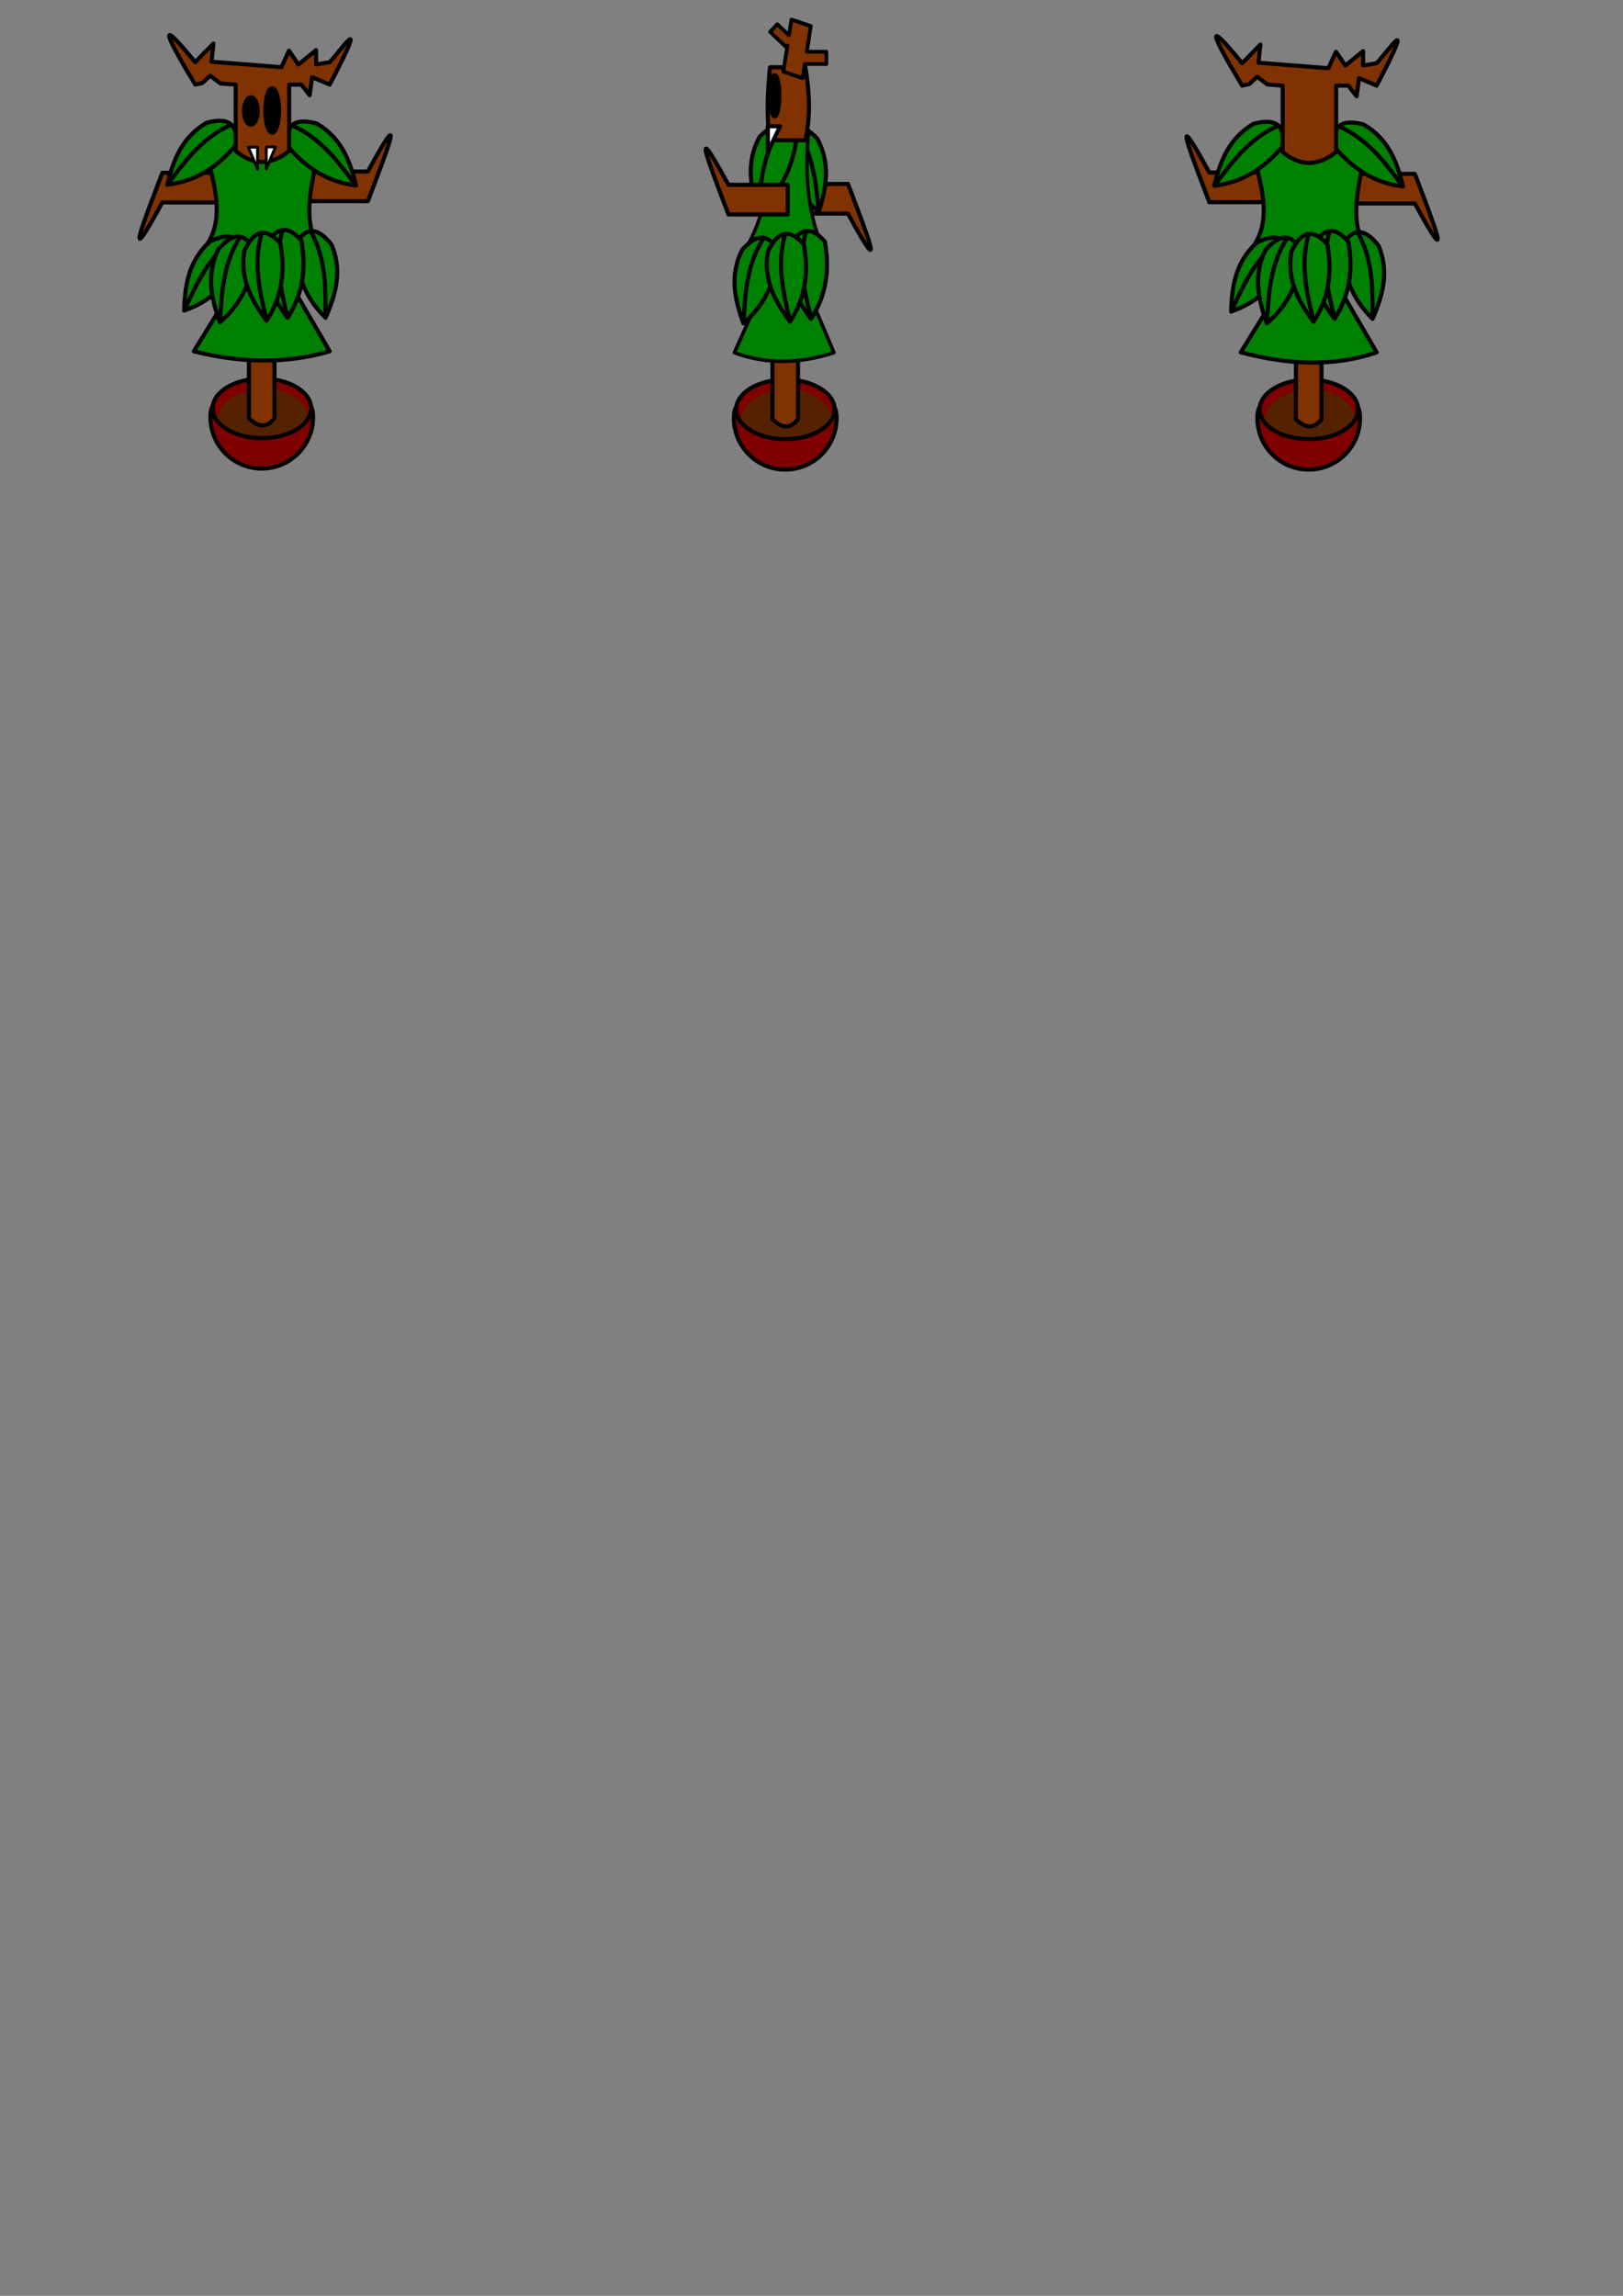 <?xml version="1.0" encoding="UTF-8" standalone="no"?>
<svg
   xmlns:dc="http://purl.org/dc/elements/1.1/"
   xmlns:cc="http://creativecommons.org/ns#"
   xmlns:rdf="http://www.w3.org/1999/02/22-rdf-syntax-ns#"
   xmlns:svg="http://www.w3.org/2000/svg"
   xmlns="http://www.w3.org/2000/svg"
   xmlns:sodipodi="http://sodipodi.sourceforge.net/DTD/sodipodi-0.dtd"
   xmlns:inkscape="http://www.inkscape.org/namespaces/inkscape"
   width="210mm"
   height="297mm"
   viewBox="0 0 210 297"
   version="1.1"
   id="svg8"
   inkscape:version="1.0.1 (3bc2e813f5, 2020-09-07)"
   sodipodi:docname="leszy.svg">
  <rect x="0" y="0" width="210" height="297" fill="#808080" stroke="none"/>
  <defs
     id="defs2">
    <inkscape:path-effect
       effect="spiro"
       id="path-effect987"
       is_visible="true"
       lpeversion="1" />
  </defs>
  <sodipodi:namedview
     id="base"
     pagecolor="#ffffff"
     bordercolor="#666666"
     borderopacity="1.0"
     inkscape:pageopacity="0.0"
     inkscape:pageshadow="2"
     inkscape:zoom="1.4142136"
     inkscape:cx="512.93518"
     inkscape:cy="154.37147"
     inkscape:document-units="mm"
     inkscape:current-layer="layer1"
     inkscape:document-rotation="0"
     showgrid="false"
     inkscape:window-width="1920"
     inkscape:window-height="1017"
     inkscape:window-x="-8"
     inkscape:window-y="-8"
     inkscape:window-maximized="1"
     inkscape:snap-grids="true"
     inkscape:snap-to-guides="false"
     inkscape:snap-others="true"
     inkscape:object-nodes="true"
     inkscape:snap-nodes="true"
     inkscape:snap-page="true"
     inkscape:snap-object-midpoints="true"
     inkscape:snap-center="true"
     inkscape:snap-bbox="false"
     inkscape:bbox-nodes="true"
     inkscape:bbox-paths="true"
     inkscape:snap-bbox-edge-midpoints="true"
     inkscape:snap-bbox-midpoints="true"
     inkscape:object-paths="true"
     inkscape:snap-intersection-paths="true"
     inkscape:snap-smooth-nodes="true"
     inkscape:snap-midpoints="true"
     inkscape:snap-global="false" />
  <g
     inkscape:label="Layer 1"
     inkscape:groupmode="layer"
     id="layer1"
     style="display:inline">
    <rect
       style="fill:#800080;stroke:none;stroke-width:0.514;stroke-linecap:round;stroke-linejoin:round;opacity:0"
       id="rect835"
       width="67.734"
       height="67.733"
       x="0"
       y="0"
       inkscape:export-filename="E:\STEELJAM\SteelworksJam2\Assets\Sprites\Enemies\leszy_forward_sprite.png"
       inkscape:export-xdpi="96"
       inkscape:export-ydpi="96" />
    <path
       id="path117"
       style="fill:#800000;stroke:#000000;stroke-width:0.529;stroke-linecap:round;stroke-linejoin:round;stroke-miterlimit:4;stroke-dasharray:none"
       d="m 40.509,53.975 c 0,3.668 -2.974,6.642 -6.642,6.642 -3.668,0 -6.642,-2.974 -6.642,-6.642 0,-3.668 2.974,-1.35 6.642,-1.35 3.668,0 6.642,-2.318 6.642,1.35 z"
       sodipodi:nodetypes="sssss"
       inkscape:export-filename="E:\STEELJAM\SteelworksJam2\Assets\Sprites\Enemies\leszy_forward_sprite.png"
       inkscape:export-xdpi="96"
       inkscape:export-ydpi="96" />
    <ellipse
       style="fill:#800000;stroke:#000000;stroke-width:0.265;stroke-linecap:round;stroke-linejoin:round;stroke-miterlimit:4;stroke-dasharray:none"
       id="path120"
       cx="33.886"
       cy="52.829"
       rx="6.244"
       ry="3.859"
       inkscape:export-filename="E:\STEELJAM\SteelworksJam2\Assets\Sprites\Enemies\leszy_forward_sprite.png"
       inkscape:export-xdpi="96"
       inkscape:export-ydpi="96" />
    <path
       id="ellipse126"
       style="fill:#552200;stroke:none;stroke-width:0.835;stroke-linecap:round;stroke-linejoin:round"
       d="m 39.873,53.982 c 0,1.747 -2.457,2.583 -5.847,2.583 -3.39,0 -5.879,-0.675 -5.879,-2.422 0,-1.747 2.49,-3.905 5.879,-3.905 3.39,0 5.847,1.996 5.847,3.743 z"
       sodipodi:nodetypes="sssss"
       inkscape:export-filename="E:\STEELJAM\SteelworksJam2\Assets\Sprites\Enemies\leszy_forward_sprite.png"
       inkscape:export-xdpi="96"
       inkscape:export-ydpi="96" />
    <ellipse
       style="fill:none;stroke:#000000;stroke-width:0.529;stroke-linecap:round;stroke-linejoin:round;stroke-miterlimit:4;stroke-dasharray:none"
       id="ellipse128"
       cx="33.886"
       cy="52.829"
       rx="6.371"
       ry="3.854"
       inkscape:export-filename="E:\STEELJAM\SteelworksJam2\Assets\Sprites\Enemies\leszy_forward_sprite.png"
       inkscape:export-xdpi="96"
       inkscape:export-ydpi="96" />
    <path
       id="rect131"
       style="fill:#803300;stroke:#000000;stroke-width:0.529;stroke-linecap:round;stroke-linejoin:round;stroke-miterlimit:4;stroke-dasharray:none"
       d="m 32.213,37.571 h 3.307 v 16.536 c -1.102,1.391 -2.205,1.07 -3.307,0 z"
       sodipodi:nodetypes="ccccc"
       inkscape:export-filename="E:\STEELJAM\SteelworksJam2\Assets\Sprites\Enemies\leszy_forward_sprite.png"
       inkscape:export-xdpi="96"
       inkscape:export-ydpi="96" />
    <path
       id="rect957"
       style="fill:#008000;stroke:#000000;stroke-width:0.529;stroke-linecap:round;stroke-linejoin:round;stroke-miterlimit:4;stroke-dasharray:none"
       d="m 34.127,30.766 8.533,14.686 c -5.862,1.706 -11.724,1.466 -17.586,0 z"
       sodipodi:nodetypes="cccc"
       inkscape:export-filename="E:\STEELJAM\SteelworksJam2\Assets\Sprites\Enemies\leszy_forward_sprite.png"
       inkscape:export-xdpi="96"
       inkscape:export-ydpi="96" />
    <path
       id="path980"
       style="fill:#803300;fill-opacity:1;stroke:#000000;stroke-width:0.529;stroke-linecap:round;stroke-linejoin:round;stroke-miterlimit:4;stroke-dasharray:none"
       d="m 47.6,26.022 h -7.671 v -3.835 h 7.671 c 5.339,-9.824 2.236,-2.093 0,3.835 z"
       sodipodi:nodetypes="ccccc"
       inkscape:export-filename="E:\STEELJAM\SteelworksJam2\Assets\Sprites\Enemies\leszy_forward_sprite.png"
       inkscape:export-xdpi="96"
       inkscape:export-ydpi="96" />
    <path
       id="rect964"
       style="fill:#803300;fill-opacity:1;stroke:#000000;stroke-width:0.529;stroke-linecap:round;stroke-linejoin:round;stroke-miterlimit:4;stroke-dasharray:none"
       d="m 21.001,22.357 h 7.671 v 3.835 h -7.671 c -5.339,9.824 -2.236,2.093 0,-3.835 z"
       sodipodi:nodetypes="ccccc"
       inkscape:export-filename="E:\STEELJAM\SteelworksJam2\Assets\Sprites\Enemies\leszy_forward_sprite.png"
       inkscape:export-xdpi="96"
       inkscape:export-ydpi="96" />
    <path
       id="rect962"
       style="fill:#008000;stroke:#000000;stroke-width:0.529;stroke-linecap:round;stroke-linejoin:round;stroke-miterlimit:4;stroke-dasharray:none"
       d="m 25.996,16.867 h 15.743 c -0.898,5.558 -3.375,11.663 0,15.743 H 25.996 c 4.024,-4.339 1.07,-10.253 0,-15.743 z"
       sodipodi:nodetypes="ccccc"
       inkscape:export-filename="E:\STEELJAM\SteelworksJam2\Assets\Sprites\Enemies\leszy_forward_sprite.png"
       inkscape:export-xdpi="96"
       inkscape:export-ydpi="96" />
    <g
       id="g1003"
       transform="matrix(-1.563,-1.248,-1.248,1.563,88.634,25.041)"
       inkscape:export-filename="E:\STEELJAM\SteelworksJam2\Assets\Sprites\Enemies\leszy_forward_sprite.png"
       inkscape:export-xdpi="96"
       inkscape:export-ydpi="96">
      <path
         id="path999"
         style="fill:#008000;fill-opacity:1;stroke:#000000;stroke-width:0.265;stroke-linecap:round;stroke-linejoin:round;stroke-miterlimit:4;stroke-dasharray:none"
         d="m 24.662,15.735 c 0.673,-1.173 1.458,-1.258 2.381,0 0.667,1.725 0.174,3.239 -0.514,4.718 -1.322,-1.352 -1.807,-2.919 -1.867,-4.718 z"
         sodipodi:nodetypes="cccc" />
      <path
         style="fill:none;stroke:#000000;stroke-width:0.265px;stroke-linecap:butt;stroke-linejoin:miter;stroke-opacity:1"
         d="m 25.725,14.85 c 0.889,1.687 0.885,3.591 0.795,5.426"
         id="path1001"
         sodipodi:nodetypes="cc" />
    </g>
    <g
       id="g991"
       transform="matrix(1.563,-1.248,1.248,1.563,-20.923,25.135)"
       inkscape:export-filename="E:\STEELJAM\SteelworksJam2\Assets\Sprites\Enemies\leszy_forward_sprite.png"
       inkscape:export-xdpi="96"
       inkscape:export-ydpi="96">
      <path
         id="rect982"
         style="fill:#008000;fill-opacity:1;stroke:#000000;stroke-width:0.265;stroke-linecap:round;stroke-linejoin:round;stroke-miterlimit:4;stroke-dasharray:none"
         d="m 24.662,15.735 c 0.673,-1.173 1.458,-1.258 2.381,0 0.667,1.725 0.174,3.239 -0.514,4.718 -1.322,-1.352 -1.807,-2.919 -1.867,-4.718 z"
         sodipodi:nodetypes="cccc" />
      <path
         style="fill:none;stroke:#000000;stroke-width:0.265px;stroke-linecap:butt;stroke-linejoin:miter;stroke-opacity:1"
         d="m 25.725,14.85 c 0.889,1.687 0.885,3.591 0.795,5.426"
         id="path985"
         sodipodi:nodetypes="cc" />
    </g>
    <path
       id="rect966"
       style="fill:#803300;fill-opacity:1;stroke:#000000;stroke-width:0.529;stroke-linecap:round;stroke-linejoin:round;stroke-miterlimit:4;stroke-dasharray:none"
       d="m 25.257,8.045 c -4.959,-6.058 -4,-3.733 0,2.9 l 0.934,-0.21 1.007,-0.935 1.333,1 1.964,0.146 v 8.58 c 2.308,1.941 4.615,1.851 6.923,0 v -8.58 h 1.575 l 1.075,1.38 0.313,-2.346 2.275,0.967 c 5.319,-10.137 1.425,-4.391 0,-2.9 L 40.91,8.337 40.901,6.481 38.612,8.345 37.392,6.551 36.413,8.691 27.366,7.981 27.616,5.631 Z"
       sodipodi:nodetypes="cccccccccccccccccccccc"
       inkscape:export-filename="E:\STEELJAM\SteelworksJam2\Assets\Sprites\Enemies\leszy_forward_sprite.png"
       inkscape:export-xdpi="96"
       inkscape:export-ydpi="96" />
    <ellipse
       style="fill:#000000;fill-opacity:1;stroke:#000000;stroke-width:0.529;stroke-linecap:round;stroke-linejoin:round;stroke-miterlimit:4;stroke-dasharray:none"
       id="path973"
       cx="32.46"
       cy="14.359"
       rx="0.889"
       ry="1.777"
       inkscape:export-filename="E:\STEELJAM\SteelworksJam2\Assets\Sprites\Enemies\leszy_forward_sprite.png"
       inkscape:export-xdpi="96"
       inkscape:export-ydpi="96" />
    <ellipse
       style="fill:#000000;fill-opacity:1;stroke:#000000;stroke-width:0.644;stroke-linecap:round;stroke-linejoin:round;stroke-miterlimit:4;stroke-dasharray:none"
       id="ellipse975"
       cx="35.219"
       cy="14.289"
       rx="0.831"
       ry="2.819"
       inkscape:export-filename="E:\STEELJAM\SteelworksJam2\Assets\Sprites\Enemies\leszy_forward_sprite.png"
       inkscape:export-xdpi="96"
       inkscape:export-ydpi="96" />
    <g
       id="g1009"
       transform="matrix(-1.789,-0.894,-0.894,1.789,89.574,27.301)"
       inkscape:export-filename="E:\STEELJAM\SteelworksJam2\Assets\Sprites\Enemies\leszy_forward_sprite.png"
       inkscape:export-xdpi="96"
       inkscape:export-ydpi="96">
      <path
         id="path1005"
         style="fill:#008000;fill-opacity:1;stroke:#000000;stroke-width:0.265;stroke-linecap:round;stroke-linejoin:round;stroke-miterlimit:4;stroke-dasharray:none"
         d="m 24.662,15.735 c 0.673,-1.173 1.458,-1.258 2.381,0 0.667,1.725 0.174,3.239 -0.514,4.718 -1.322,-1.352 -1.807,-2.919 -1.867,-4.718 z"
         sodipodi:nodetypes="cccc" />
      <path
         style="fill:none;stroke:#000000;stroke-width:0.265px;stroke-linecap:butt;stroke-linejoin:miter;stroke-opacity:1"
         d="m 25.725,14.85 c 0.889,1.687 0.885,3.591 0.795,5.426"
         id="path1007"
         sodipodi:nodetypes="cc" />
    </g>
    <g
       id="g1015"
       transform="matrix(-1.992,-0.181,-0.181,1.992,84.996,5.754)"
       inkscape:export-filename="E:\STEELJAM\SteelworksJam2\Assets\Sprites\Enemies\leszy_forward_sprite.png"
       inkscape:export-xdpi="96"
       inkscape:export-ydpi="96">
      <path
         id="path1011"
         style="fill:#008000;fill-opacity:1;stroke:#000000;stroke-width:0.265;stroke-linecap:round;stroke-linejoin:round;stroke-miterlimit:4;stroke-dasharray:none"
         d="m 24.662,15.735 c 0.673,-1.173 1.458,-1.258 2.381,0 0.667,1.725 0.174,3.239 -0.514,4.718 -1.322,-1.352 -1.807,-2.919 -1.867,-4.718 z"
         sodipodi:nodetypes="cccc" />
      <path
         style="fill:none;stroke:#000000;stroke-width:0.265px;stroke-linecap:butt;stroke-linejoin:miter;stroke-opacity:1"
         d="m 25.725,14.85 c 0.889,1.687 0.885,3.591 0.795,5.426"
         id="path1013"
         sodipodi:nodetypes="cc" />
    </g>
    <g
       id="g1027"
       transform="matrix(1.999,-0.055,0.055,1.999,-12.022,1.685)"
       inkscape:export-filename="E:\STEELJAM\SteelworksJam2\Assets\Sprites\Enemies\leszy_forward_sprite.png"
       inkscape:export-xdpi="96"
       inkscape:export-ydpi="96">
      <path
         id="path1023"
         style="fill:#008000;fill-opacity:1;stroke:#000000;stroke-width:0.265;stroke-linecap:round;stroke-linejoin:round;stroke-miterlimit:4;stroke-dasharray:none"
         d="m 24.662,15.735 c 0.673,-1.173 1.458,-1.258 2.381,0 0.667,1.725 0.174,3.239 -0.514,4.718 -1.322,-1.352 -1.807,-2.919 -1.867,-4.718 z"
         sodipodi:nodetypes="cccc" />
      <path
         style="fill:none;stroke:#000000;stroke-width:0.265px;stroke-linecap:butt;stroke-linejoin:miter;stroke-opacity:1"
         d="m 25.725,14.85 c 0.889,1.687 0.885,3.591 0.795,5.426"
         id="path1025"
         sodipodi:nodetypes="cc" />
    </g>
    <g
       id="g1021"
       transform="matrix(-1.961,0.395,0.395,1.961,81.15,-9.474)"
       inkscape:export-filename="E:\STEELJAM\SteelworksJam2\Assets\Sprites\Enemies\leszy_forward_sprite.png"
       inkscape:export-xdpi="96"
       inkscape:export-ydpi="96">
      <path
         id="path1017"
         style="fill:#008000;fill-opacity:1;stroke:#000000;stroke-width:0.265;stroke-linecap:round;stroke-linejoin:round;stroke-miterlimit:4;stroke-dasharray:none"
         d="m 24.662,15.735 c 0.673,-1.173 1.458,-1.258 2.381,0 0.667,1.725 0.174,3.239 -0.514,4.718 -1.322,-1.352 -1.807,-2.919 -1.867,-4.718 z"
         sodipodi:nodetypes="cccc" />
      <path
         style="fill:none;stroke:#000000;stroke-width:0.265px;stroke-linecap:butt;stroke-linejoin:miter;stroke-opacity:1"
         d="m 25.725,14.85 c 0.889,1.687 0.885,3.591 0.795,5.426"
         id="path1019"
         sodipodi:nodetypes="cc" />
    </g>
    <g
       id="g1033"
       transform="matrix(-1.961,0.395,0.395,1.961,78.437,-9.1)"
       inkscape:export-filename="E:\STEELJAM\SteelworksJam2\Assets\Sprites\Enemies\leszy_forward_sprite.png"
       inkscape:export-xdpi="96"
       inkscape:export-ydpi="96">
      <path
         id="path1029"
         style="fill:#008000;fill-opacity:1;stroke:#000000;stroke-width:0.265;stroke-linecap:round;stroke-linejoin:round;stroke-miterlimit:4;stroke-dasharray:none"
         d="m 24.662,15.735 c 0.673,-1.173 1.458,-1.258 2.381,0 0.667,1.725 0.174,3.239 -0.514,4.718 -1.322,-1.352 -1.807,-2.919 -1.867,-4.718 z"
         sodipodi:nodetypes="cccc" />
      <path
         style="fill:none;stroke:#000000;stroke-width:0.265px;stroke-linecap:butt;stroke-linejoin:miter;stroke-opacity:1"
         d="m 25.725,14.85 c 0.889,1.687 0.885,3.591 0.795,5.426"
         id="path1031"
         sodipodi:nodetypes="cc" />
    </g>
    <path
       id="path1049"
       style="fill:#ffffff;fill-opacity:1;stroke:#000000;stroke-width:0.366;stroke-linecap:round;stroke-linejoin:round;stroke-miterlimit:4;stroke-dasharray:none;stroke-opacity:1"
       d="m 34.455,19.011 v 2.837 l 1.183,-2.837 z"
       sodipodi:nodetypes="cccc"
       inkscape:export-filename="E:\STEELJAM\SteelworksJam2\Assets\Sprites\Enemies\leszy_forward_sprite.png"
       inkscape:export-xdpi="96"
       inkscape:export-ydpi="96" />
    <path
       id="path1051"
       style="fill:#ffffff;fill-opacity:1;stroke:#000000;stroke-width:0.366;stroke-linecap:round;stroke-linejoin:round;stroke-miterlimit:4;stroke-dasharray:none;stroke-opacity:1"
       d="m 33.323,19.044 v 2.837 l -1.183,-2.837 z"
       sodipodi:nodetypes="cccc"
       inkscape:export-filename="E:\STEELJAM\SteelworksJam2\Assets\Sprites\Enemies\leszy_forward_sprite.png"
       inkscape:export-xdpi="96"
       inkscape:export-ydpi="96" />
    <rect
       style="fill:#800080;stroke:none;stroke-width:0.514;stroke-linecap:round;stroke-linejoin:round;opacity:0"
       id="rect1053"
       width="67.734"
       height="67.733"
       x="67.734"
       y="0.132"
       inkscape:export-filename="E:\STEELJAM\SteelworksJam2\Assets\Sprites\Enemies\leszy_left_sprite.png"
       inkscape:export-xdpi="96"
       inkscape:export-ydpi="96" />
    <path
       id="path1055"
       style="fill:#800000;stroke:#000000;stroke-width:0.529;stroke-linecap:round;stroke-linejoin:round;stroke-miterlimit:4;stroke-dasharray:none"
       d="m 108.243,54.107 c 0,3.668 -2.974,6.642 -6.642,6.642 -3.668,0 -6.642,-2.974 -6.642,-6.642 0,-3.668 2.974,-1.35 6.642,-1.35 3.668,0 6.642,-2.318 6.642,1.35 z"
       sodipodi:nodetypes="sssss"
       inkscape:export-filename="E:\STEELJAM\SteelworksJam2\Assets\Sprites\Enemies\leszy_left_sprite.png"
       inkscape:export-xdpi="96"
       inkscape:export-ydpi="96" />
    <ellipse
       style="fill:#800000;stroke:#000000;stroke-width:0.265;stroke-linecap:round;stroke-linejoin:round;stroke-miterlimit:4;stroke-dasharray:none"
       id="ellipse1057"
       cx="101.62"
       cy="52.961"
       rx="6.244"
       ry="3.859"
       inkscape:export-filename="E:\STEELJAM\SteelworksJam2\Assets\Sprites\Enemies\leszy_left_sprite.png"
       inkscape:export-xdpi="96"
       inkscape:export-ydpi="96" />
    <path
       id="path1059"
       style="fill:#552200;stroke:none;stroke-width:0.835;stroke-linecap:round;stroke-linejoin:round"
       d="m 107.607,54.115 c 0,1.747 -2.457,2.583 -5.847,2.583 -3.39,0 -5.879,-0.675 -5.879,-2.422 0,-1.747 2.49,-3.905 5.879,-3.905 3.39,0 5.847,1.996 5.847,3.743 z"
       sodipodi:nodetypes="sssss"
       inkscape:export-filename="E:\STEELJAM\SteelworksJam2\Assets\Sprites\Enemies\leszy_left_sprite.png"
       inkscape:export-xdpi="96"
       inkscape:export-ydpi="96" />
    <ellipse
       style="fill:none;stroke:#000000;stroke-width:0.529;stroke-linecap:round;stroke-linejoin:round;stroke-miterlimit:4;stroke-dasharray:none"
       id="ellipse1061"
       cx="101.62"
       cy="52.961"
       rx="6.371"
       ry="3.854"
       inkscape:export-filename="E:\STEELJAM\SteelworksJam2\Assets\Sprites\Enemies\leszy_left_sprite.png"
       inkscape:export-xdpi="96"
       inkscape:export-ydpi="96" />
    <path
       id="path1063"
       style="fill:#803300;stroke:#000000;stroke-width:0.529;stroke-linecap:round;stroke-linejoin:round;stroke-miterlimit:4;stroke-dasharray:none"
       d="m 99.947,37.703 h 3.307 v 16.536 c -1.102,1.391 -2.205,1.07 -3.307,0 z"
       sodipodi:nodetypes="ccccc"
       inkscape:export-filename="E:\STEELJAM\SteelworksJam2\Assets\Sprites\Enemies\leszy_left_sprite.png"
       inkscape:export-xdpi="96"
       inkscape:export-ydpi="96" />
    <path
       id="path1065"
       style="fill:#008000;stroke:#000000;stroke-width:0.454;stroke-linecap:round;stroke-linejoin:round;stroke-miterlimit:4;stroke-dasharray:none"
       d="m 101.652,30.861 6.254,14.761 c -4.297,1.4 -8.594,1.596 -12.891,0 z"
       sodipodi:nodetypes="cccc"
       inkscape:export-filename="E:\STEELJAM\SteelworksJam2\Assets\Sprites\Enemies\leszy_left_sprite.png"
       inkscape:export-xdpi="96"
       inkscape:export-ydpi="96" />
    <path
       id="path1067"
       style="fill:#803300;fill-opacity:1;stroke:#000000;stroke-width:0.529;stroke-linecap:round;stroke-linejoin:round;stroke-miterlimit:4;stroke-dasharray:none"
       d="m 109.721,23.799 h -7.671 v 3.835 h 7.671 c 5.339,9.824 2.236,2.093 0,-3.835 z"
       sodipodi:nodetypes="ccccc"
       inkscape:export-filename="E:\STEELJAM\SteelworksJam2\Assets\Sprites\Enemies\leszy_left_sprite.png"
       inkscape:export-xdpi="96"
       inkscape:export-ydpi="96" />
    <g
       id="g1201"
       transform="matrix(1.982,-0.264,0.264,1.982,47.972,-6.145)"
       inkscape:export-filename="E:\STEELJAM\SteelworksJam2\Assets\Sprites\Enemies\leszy_left_sprite.png"
       inkscape:export-xdpi="96"
       inkscape:export-ydpi="96">
      <path
         id="path1197"
         style="fill:#008000;fill-opacity:1;stroke:#000000;stroke-width:0.265;stroke-linecap:round;stroke-linejoin:round;stroke-miterlimit:4;stroke-dasharray:none"
         d="m 24.662,15.735 c 0.673,-1.173 1.458,-1.258 2.381,0 0.667,1.725 0.174,3.239 -0.514,4.718 -1.322,-1.352 -1.807,-2.919 -1.867,-4.718 z"
         sodipodi:nodetypes="cccc" />
      <path
         style="fill:none;stroke:#000000;stroke-width:0.265px;stroke-linecap:butt;stroke-linejoin:miter;stroke-opacity:1"
         d="m 25.725,14.85 c 0.889,1.687 0.885,3.591 0.795,5.426"
         id="path1199"
         sodipodi:nodetypes="cc" />
    </g>
    <path
       id="path1071"
       style="fill:#008000;stroke:#000000;stroke-width:0.439;stroke-linecap:round;stroke-linejoin:round;stroke-miterlimit:4;stroke-dasharray:none"
       d="m 99.358,17.153 5.291,-0.132 c -0.615,5.59 -0.063,11.664 2.249,15.767 H 96.117 c 2.756,-4.364 3.974,-10.114 3.241,-15.634 z"
       sodipodi:nodetypes="ccccc"
       inkscape:export-filename="E:\STEELJAM\SteelworksJam2\Assets\Sprites\Enemies\leszy_left_sprite.png"
       inkscape:export-xdpi="96"
       inkscape:export-ydpi="96" />
    <g
       id="g1225"
       transform="matrix(-1.982,-0.264,-0.264,1.982,156.039,-6.343)"
       inkscape:export-filename="E:\STEELJAM\SteelworksJam2\Assets\Sprites\Enemies\leszy_left_sprite.png"
       inkscape:export-xdpi="96"
       inkscape:export-ydpi="96">
      <path
         id="path1221"
         style="fill:#008000;fill-opacity:1;stroke:#000000;stroke-width:0.265;stroke-linecap:round;stroke-linejoin:round;stroke-miterlimit:4;stroke-dasharray:none"
         d="m 24.662,15.735 c 0.673,-1.173 1.458,-1.258 2.381,0 0.667,1.725 0.174,3.239 -0.514,4.718 -1.322,-1.352 -1.807,-2.919 -1.867,-4.718 z"
         sodipodi:nodetypes="cccc" />
      <path
         style="fill:none;stroke:#000000;stroke-width:0.265px;stroke-linecap:butt;stroke-linejoin:miter;stroke-opacity:1"
         d="m 25.725,14.85 c 0.889,1.687 0.885,3.591 0.795,5.426"
         id="path1223"
         sodipodi:nodetypes="cc" />
    </g>
    <path
       id="path1069"
       style="fill:#803300;fill-opacity:1;stroke:#000000;stroke-width:0.529;stroke-linecap:round;stroke-linejoin:round;stroke-miterlimit:4;stroke-dasharray:none"
       d="m 94.254,27.745 h 7.671 v -3.835 h -7.671 c -5.339,-9.824 -2.236,-2.093 0,3.835 z"
       sodipodi:nodetypes="ccccc"
       inkscape:export-filename="E:\STEELJAM\SteelworksJam2\Assets\Sprites\Enemies\leszy_left_sprite.png"
       inkscape:export-xdpi="96"
       inkscape:export-ydpi="96" />
    <g
       id="g1101"
       transform="matrix(-1.992,-0.181,-0.181,1.992,152.73,5.887)"
       inkscape:export-filename="E:\STEELJAM\SteelworksJam2\Assets\Sprites\Enemies\leszy_left_sprite.png"
       inkscape:export-xdpi="96"
       inkscape:export-ydpi="96">
      <path
         id="path1097"
         style="fill:#008000;fill-opacity:1;stroke:#000000;stroke-width:0.265;stroke-linecap:round;stroke-linejoin:round;stroke-miterlimit:4;stroke-dasharray:none"
         d="m 24.662,15.735 c 0.673,-1.173 1.458,-1.258 2.381,0 0.667,1.725 0.174,3.239 -0.514,4.718 -1.322,-1.352 -1.807,-2.919 -1.867,-4.718 z"
         sodipodi:nodetypes="cccc" />
      <path
         style="fill:none;stroke:#000000;stroke-width:0.265px;stroke-linecap:butt;stroke-linejoin:miter;stroke-opacity:1"
         d="m 25.725,14.85 c 0.889,1.687 0.885,3.591 0.795,5.426"
         id="path1099"
         sodipodi:nodetypes="cc" />
    </g>
    <g
       id="g1113"
       transform="matrix(-1.961,0.395,0.395,1.961,148.884,-9.341)"
       inkscape:export-filename="E:\STEELJAM\SteelworksJam2\Assets\Sprites\Enemies\leszy_left_sprite.png"
       inkscape:export-xdpi="96"
       inkscape:export-ydpi="96">
      <path
         id="path1109"
         style="fill:#008000;fill-opacity:1;stroke:#000000;stroke-width:0.265;stroke-linecap:round;stroke-linejoin:round;stroke-miterlimit:4;stroke-dasharray:none"
         d="m 24.662,15.735 c 0.673,-1.173 1.458,-1.258 2.381,0 0.667,1.725 0.174,3.239 -0.514,4.718 -1.322,-1.352 -1.807,-2.919 -1.867,-4.718 z"
         sodipodi:nodetypes="cccc" />
      <path
         style="fill:none;stroke:#000000;stroke-width:0.265px;stroke-linecap:butt;stroke-linejoin:miter;stroke-opacity:1"
         d="m 25.725,14.85 c 0.889,1.687 0.885,3.591 0.795,5.426"
         id="path1111"
         sodipodi:nodetypes="cc" />
    </g>
    <g
       id="g1119"
       transform="matrix(-1.961,0.395,0.395,1.961,146.171,-8.967)"
       inkscape:export-filename="E:\STEELJAM\SteelworksJam2\Assets\Sprites\Enemies\leszy_left_sprite.png"
       inkscape:export-xdpi="96"
       inkscape:export-ydpi="96">
      <path
         id="path1115"
         style="fill:#008000;fill-opacity:1;stroke:#000000;stroke-width:0.265;stroke-linecap:round;stroke-linejoin:round;stroke-miterlimit:4;stroke-dasharray:none"
         d="m 24.662,15.735 c 0.673,-1.173 1.458,-1.258 2.381,0 0.667,1.725 0.174,3.239 -0.514,4.718 -1.322,-1.352 -1.807,-2.919 -1.867,-4.718 z"
         sodipodi:nodetypes="cccc" />
      <path
         style="fill:none;stroke:#000000;stroke-width:0.265px;stroke-linecap:butt;stroke-linejoin:miter;stroke-opacity:1"
         d="m 25.725,14.85 c 0.889,1.687 0.885,3.591 0.795,5.426"
         id="path1117"
         sodipodi:nodetypes="cc" />
    </g>
    <rect
       style="fill:#800080;stroke:none;stroke-width:0.514;stroke-linecap:round;stroke-linejoin:round;opacity:0"
       id="rect1125"
       width="67.734"
       height="67.733"
       x="135.468"
       y="0.132"
       inkscape:export-filename="E:\STEELJAM\SteelworksJam2\Assets\Sprites\Enemies\leszy_back_sprite.png"
       inkscape:export-xdpi="96"
       inkscape:export-ydpi="96" />
    <path
       id="path1127"
       style="fill:#800000;stroke:#000000;stroke-width:0.529;stroke-linecap:round;stroke-linejoin:round;stroke-miterlimit:4;stroke-dasharray:none"
       d="m 175.977,54.107 c 0,3.668 -2.974,6.642 -6.642,6.642 -3.668,0 -6.642,-2.974 -6.642,-6.642 0,-3.668 2.974,-1.35 6.642,-1.35 3.668,0 6.642,-2.318 6.642,1.35 z"
       sodipodi:nodetypes="sssss"
       inkscape:export-filename="E:\STEELJAM\SteelworksJam2\Assets\Sprites\Enemies\leszy_back_sprite.png"
       inkscape:export-xdpi="96"
       inkscape:export-ydpi="96" />
    <ellipse
       style="fill:#800000;stroke:#000000;stroke-width:0.265;stroke-linecap:round;stroke-linejoin:round;stroke-miterlimit:4;stroke-dasharray:none"
       id="ellipse1129"
       cx="169.354"
       cy="52.961"
       rx="6.244"
       ry="3.859"
       inkscape:export-filename="E:\STEELJAM\SteelworksJam2\Assets\Sprites\Enemies\leszy_back_sprite.png"
       inkscape:export-xdpi="96"
       inkscape:export-ydpi="96" />
    <path
       id="path1131"
       style="fill:#552200;stroke:none;stroke-width:0.835;stroke-linecap:round;stroke-linejoin:round"
       d="m 175.341,54.115 c 0,1.747 -2.457,2.583 -5.847,2.583 -3.39,0 -5.879,-0.675 -5.879,-2.422 0,-1.747 2.49,-3.905 5.879,-3.905 3.39,0 5.847,1.996 5.847,3.743 z"
       sodipodi:nodetypes="sssss"
       inkscape:export-filename="E:\STEELJAM\SteelworksJam2\Assets\Sprites\Enemies\leszy_back_sprite.png"
       inkscape:export-xdpi="96"
       inkscape:export-ydpi="96" />
    <ellipse
       style="fill:none;stroke:#000000;stroke-width:0.529;stroke-linecap:round;stroke-linejoin:round;stroke-miterlimit:4;stroke-dasharray:none"
       id="ellipse1133"
       cx="169.354"
       cy="52.961"
       rx="6.371"
       ry="3.854"
       inkscape:export-filename="E:\STEELJAM\SteelworksJam2\Assets\Sprites\Enemies\leszy_back_sprite.png"
       inkscape:export-xdpi="96"
       inkscape:export-ydpi="96" />
    <path
       id="path1135"
       style="fill:#803300;stroke:#000000;stroke-width:0.529;stroke-linecap:round;stroke-linejoin:round;stroke-miterlimit:4;stroke-dasharray:none"
       d="m 167.681,37.703 h 3.307 v 16.536 c -1.102,1.391 -2.205,1.07 -3.307,0 z"
       sodipodi:nodetypes="ccccc"
       inkscape:export-filename="E:\STEELJAM\SteelworksJam2\Assets\Sprites\Enemies\leszy_back_sprite.png"
       inkscape:export-xdpi="96"
       inkscape:export-ydpi="96" />
    <path
       id="path1137"
       style="fill:#008000;stroke:#000000;stroke-width:0.529;stroke-linecap:round;stroke-linejoin:round;stroke-miterlimit:4;stroke-dasharray:none"
       d="m 169.595,30.898 8.533,14.686 c -5.763,1.974 -11.647,1.543 -17.586,0 z"
       sodipodi:nodetypes="cccc"
       inkscape:export-filename="E:\STEELJAM\SteelworksJam2\Assets\Sprites\Enemies\leszy_back_sprite.png"
       inkscape:export-xdpi="96"
       inkscape:export-ydpi="96" />
    <path
       id="path1139"
       style="fill:#803300;fill-opacity:1;stroke:#000000;stroke-width:0.529;stroke-linecap:round;stroke-linejoin:round;stroke-miterlimit:4;stroke-dasharray:none"
       d="m 156.469,26.154 h 7.671 v -3.835 h -7.671 c -5.339,-9.824 -2.236,-2.093 0,3.835 z"
       sodipodi:nodetypes="ccccc"
       inkscape:export-filename="E:\STEELJAM\SteelworksJam2\Assets\Sprites\Enemies\leszy_back_sprite.png"
       inkscape:export-xdpi="96"
       inkscape:export-ydpi="96" />
    <path
       id="path1141"
       style="fill:#803300;fill-opacity:1;stroke:#000000;stroke-width:0.529;stroke-linecap:round;stroke-linejoin:round;stroke-miterlimit:4;stroke-dasharray:none"
       d="m 183.068,22.489 h -7.671 v 3.835 h 7.671 c 5.339,9.824 2.236,2.093 0,-3.835 z"
       sodipodi:nodetypes="ccccc"
       inkscape:export-filename="E:\STEELJAM\SteelworksJam2\Assets\Sprites\Enemies\leszy_back_sprite.png"
       inkscape:export-xdpi="96"
       inkscape:export-ydpi="96" />
    <path
       id="path1143"
       style="fill:#008000;stroke:#000000;stroke-width:0.529;stroke-linecap:round;stroke-linejoin:round;stroke-miterlimit:4;stroke-dasharray:none"
       d="m 161.464,16.999 h 15.743 c -0.898,5.558 -3.375,11.663 0,15.743 h -15.743 c 4.024,-4.339 1.07,-10.253 -1e-5,-15.743 z"
       sodipodi:nodetypes="ccccc"
       inkscape:export-filename="E:\STEELJAM\SteelworksJam2\Assets\Sprites\Enemies\leszy_back_sprite.png"
       inkscape:export-xdpi="96"
       inkscape:export-ydpi="96" />
    <g
       id="g1149"
       transform="matrix(-1.563,-1.248,-1.248,1.563,224.102,25.173)"
       inkscape:export-filename="E:\STEELJAM\SteelworksJam2\Assets\Sprites\Enemies\leszy_back_sprite.png"
       inkscape:export-xdpi="96"
       inkscape:export-ydpi="96">
      <path
         id="path1145"
         style="fill:#008000;fill-opacity:1;stroke:#000000;stroke-width:0.265;stroke-linecap:round;stroke-linejoin:round;stroke-miterlimit:4;stroke-dasharray:none"
         d="m 24.662,15.735 c 0.673,-1.173 1.458,-1.258 2.381,0 0.667,1.725 0.174,3.239 -0.514,4.718 -1.322,-1.352 -1.807,-2.919 -1.867,-4.718 z"
         sodipodi:nodetypes="cccc" />
      <path
         style="fill:none;stroke:#000000;stroke-width:0.265px;stroke-linecap:butt;stroke-linejoin:miter;stroke-opacity:1"
         d="m 25.725,14.85 c 0.889,1.687 0.885,3.591 0.795,5.426"
         id="path1147"
         sodipodi:nodetypes="cc" />
    </g>
    <g
       id="g1155"
       transform="matrix(1.563,-1.248,1.248,1.563,114.545,25.267)"
       inkscape:export-filename="E:\STEELJAM\SteelworksJam2\Assets\Sprites\Enemies\leszy_back_sprite.png"
       inkscape:export-xdpi="96"
       inkscape:export-ydpi="96">
      <path
         id="path1151"
         style="fill:#008000;fill-opacity:1;stroke:#000000;stroke-width:0.265;stroke-linecap:round;stroke-linejoin:round;stroke-miterlimit:4;stroke-dasharray:none"
         d="m 24.662,15.735 c 0.673,-1.173 1.458,-1.258 2.381,0 0.667,1.725 0.174,3.239 -0.514,4.718 -1.322,-1.352 -1.807,-2.919 -1.867,-4.718 z"
         sodipodi:nodetypes="cccc" />
      <path
         style="fill:none;stroke:#000000;stroke-width:0.265px;stroke-linecap:butt;stroke-linejoin:miter;stroke-opacity:1"
         d="m 25.725,14.85 c 0.889,1.687 0.885,3.591 0.795,5.426"
         id="path1153"
         sodipodi:nodetypes="cc" />
    </g>
    <path
       id="path1157"
       style="fill:#803300;fill-opacity:1;stroke:#000000;stroke-width:0.529;stroke-linecap:round;stroke-linejoin:round;stroke-miterlimit:4;stroke-dasharray:none"
       d="m 160.725,8.177 c -4.959,-6.058 -4,-3.733 0,2.9 l 0.934,-0.21 1.007,-0.935 1.333,1 1.964,0.146 v 8.58 c 2.308,1.941 4.615,1.851 6.923,0 v -8.58 h 1.575 l 1.075,1.38 0.313,-2.346 2.275,0.967 c 5.319,-10.137 1.425,-4.391 0,-2.9 l -1.746,0.292 -0.009,-1.855 -2.29,1.864 -1.22,-1.794 -0.979,2.139 -9.048,-0.71 0.25,-2.35 z"
       sodipodi:nodetypes="cccccccccccccccccccccc"
       inkscape:export-filename="E:\STEELJAM\SteelworksJam2\Assets\Sprites\Enemies\leszy_back_sprite.png"
       inkscape:export-xdpi="96"
       inkscape:export-ydpi="96" />
    <g
       id="g1167"
       transform="matrix(-1.789,-0.894,-0.894,1.789,225.042,27.433)"
       inkscape:export-filename="E:\STEELJAM\SteelworksJam2\Assets\Sprites\Enemies\leszy_back_sprite.png"
       inkscape:export-xdpi="96"
       inkscape:export-ydpi="96">
      <path
         id="path1163"
         style="fill:#008000;fill-opacity:1;stroke:#000000;stroke-width:0.265;stroke-linecap:round;stroke-linejoin:round;stroke-miterlimit:4;stroke-dasharray:none"
         d="m 24.662,15.735 c 0.673,-1.173 1.458,-1.258 2.381,0 0.667,1.725 0.174,3.239 -0.514,4.718 -1.322,-1.352 -1.807,-2.919 -1.867,-4.718 z"
         sodipodi:nodetypes="cccc" />
      <path
         style="fill:none;stroke:#000000;stroke-width:0.265px;stroke-linecap:butt;stroke-linejoin:miter;stroke-opacity:1"
         d="m 25.725,14.85 c 0.889,1.687 0.885,3.591 0.795,5.426"
         id="path1165"
         sodipodi:nodetypes="cc" />
    </g>
    <g
       id="g1173"
       transform="matrix(-1.992,-0.181,-0.181,1.992,220.464,5.887)"
       inkscape:export-filename="E:\STEELJAM\SteelworksJam2\Assets\Sprites\Enemies\leszy_back_sprite.png"
       inkscape:export-xdpi="96"
       inkscape:export-ydpi="96">
      <path
         id="path1169"
         style="fill:#008000;fill-opacity:1;stroke:#000000;stroke-width:0.265;stroke-linecap:round;stroke-linejoin:round;stroke-miterlimit:4;stroke-dasharray:none"
         d="m 24.662,15.735 c 0.673,-1.173 1.458,-1.258 2.381,0 0.667,1.725 0.174,3.239 -0.514,4.718 -1.322,-1.352 -1.807,-2.919 -1.867,-4.718 z"
         sodipodi:nodetypes="cccc" />
      <path
         style="fill:none;stroke:#000000;stroke-width:0.265px;stroke-linecap:butt;stroke-linejoin:miter;stroke-opacity:1"
         d="m 25.725,14.85 c 0.889,1.687 0.885,3.591 0.795,5.426"
         id="path1171"
         sodipodi:nodetypes="cc" />
    </g>
    <g
       id="g1179"
       transform="matrix(1.999,-0.055,0.055,1.999,123.446,1.817)"
       inkscape:export-filename="E:\STEELJAM\SteelworksJam2\Assets\Sprites\Enemies\leszy_back_sprite.png"
       inkscape:export-xdpi="96"
       inkscape:export-ydpi="96">
      <path
         id="path1175"
         style="fill:#008000;fill-opacity:1;stroke:#000000;stroke-width:0.265;stroke-linecap:round;stroke-linejoin:round;stroke-miterlimit:4;stroke-dasharray:none"
         d="m 24.662,15.735 c 0.673,-1.173 1.458,-1.258 2.381,0 0.667,1.725 0.174,3.239 -0.514,4.718 -1.322,-1.352 -1.807,-2.919 -1.867,-4.718 z"
         sodipodi:nodetypes="cccc" />
      <path
         style="fill:none;stroke:#000000;stroke-width:0.265px;stroke-linecap:butt;stroke-linejoin:miter;stroke-opacity:1"
         d="m 25.725,14.85 c 0.889,1.687 0.885,3.591 0.795,5.426"
         id="path1177"
         sodipodi:nodetypes="cc" />
    </g>
    <g
       id="g1185"
       transform="matrix(-1.961,0.395,0.395,1.961,216.618,-9.341)"
       inkscape:export-filename="E:\STEELJAM\SteelworksJam2\Assets\Sprites\Enemies\leszy_back_sprite.png"
       inkscape:export-xdpi="96"
       inkscape:export-ydpi="96">
      <path
         id="path1181"
         style="fill:#008000;fill-opacity:1;stroke:#000000;stroke-width:0.265;stroke-linecap:round;stroke-linejoin:round;stroke-miterlimit:4;stroke-dasharray:none"
         d="m 24.662,15.735 c 0.673,-1.173 1.458,-1.258 2.381,0 0.667,1.725 0.174,3.239 -0.514,4.718 -1.322,-1.352 -1.807,-2.919 -1.867,-4.718 z"
         sodipodi:nodetypes="cccc" />
      <path
         style="fill:none;stroke:#000000;stroke-width:0.265px;stroke-linecap:butt;stroke-linejoin:miter;stroke-opacity:1"
         d="m 25.725,14.85 c 0.889,1.687 0.885,3.591 0.795,5.426"
         id="path1183"
         sodipodi:nodetypes="cc" />
    </g>
    <g
       id="g1191"
       transform="matrix(-1.961,0.395,0.395,1.961,213.905,-8.967)"
       inkscape:export-filename="E:\STEELJAM\SteelworksJam2\Assets\Sprites\Enemies\leszy_back_sprite.png"
       inkscape:export-xdpi="96"
       inkscape:export-ydpi="96">
      <path
         id="path1187"
         style="fill:#008000;fill-opacity:1;stroke:#000000;stroke-width:0.265;stroke-linecap:round;stroke-linejoin:round;stroke-miterlimit:4;stroke-dasharray:none"
         d="m 24.662,15.735 c 0.673,-1.173 1.458,-1.258 2.381,0 0.667,1.725 0.174,3.239 -0.514,4.718 -1.322,-1.352 -1.807,-2.919 -1.867,-4.718 z"
         sodipodi:nodetypes="cccc" />
      <path
         style="fill:none;stroke:#000000;stroke-width:0.265px;stroke-linecap:butt;stroke-linejoin:miter;stroke-opacity:1"
         d="m 25.725,14.85 c 0.889,1.687 0.885,3.591 0.795,5.426"
         id="path1189"
         sodipodi:nodetypes="cc" />
    </g>
    <path
       id="rect1203"
       style="fill:#803300;fill-opacity:1;stroke:#000000;stroke-width:0.529;stroke-linecap:round;stroke-linejoin:round;stroke-miterlimit:4;stroke-dasharray:none;stroke-opacity:1"
       d="m 99.625,8.7 h 4.584 c 0.543,3.149 0.688,6.299 0,9.448 h -4.584 c -0.479,-2.99 -0.306,-6.197 0,-9.448 z"
       sodipodi:nodetypes="ccccc"
       inkscape:export-filename="E:\STEELJAM\SteelworksJam2\Assets\Sprites\Enemies\leszy_left_sprite.png"
       inkscape:export-xdpi="96"
       inkscape:export-ydpi="96" />
    <ellipse
       style="fill:#000000;fill-opacity:1;stroke:#000000;stroke-width:0.529;stroke-linecap:round;stroke-linejoin:round;stroke-miterlimit:4;stroke-dasharray:none;stroke-opacity:1"
       id="path1205"
       cx="100.233"
       cy="12.395"
       rx="0.608"
       ry="2.666"
       inkscape:export-filename="E:\STEELJAM\SteelworksJam2\Assets\Sprites\Enemies\leszy_left_sprite.png"
       inkscape:export-xdpi="96"
       inkscape:export-ydpi="96" />
    <path
       id="rect1207"
       style="fill:#ffffff;fill-opacity:1;stroke:#000000;stroke-width:0.529;stroke-linecap:round;stroke-linejoin:round;stroke-miterlimit:4;stroke-dasharray:none;stroke-opacity:1"
       d="m 99.35,16.332 h 1.59 l -1.59,3.274 z"
       sodipodi:nodetypes="cccc"
       inkscape:export-filename="E:\STEELJAM\SteelworksJam2\Assets\Sprites\Enemies\leszy_left_sprite.png"
       inkscape:export-xdpi="96"
       inkscape:export-ydpi="96" />
    <path
       id="rect1210"
       style="fill:#803300;fill-opacity:1;stroke:#000000;stroke-width:0.487;stroke-linecap:round;stroke-linejoin:round;stroke-miterlimit:4;stroke-dasharray:none;stroke-opacity:1"
       d="m 102.413,2.529 -0.32,2.038 -1.522,-1.431 -0.929,0.988 2.077,1.954 0.164,-0.175 -0.528,3.363 2.499,0.842 0.287,-1.83 h 2.78 V 6.688 h -2.53 l 0.521,-3.316 z"
       inkscape:export-filename="E:\STEELJAM\SteelworksJam2\Assets\Sprites\Enemies\leszy_left_sprite.png"
       inkscape:export-xdpi="96"
       inkscape:export-ydpi="96" />
  </g>
  <g
     inkscape:groupmode="layer"
     id="layer2"
     inkscape:label="Layer 2" />
</svg>
